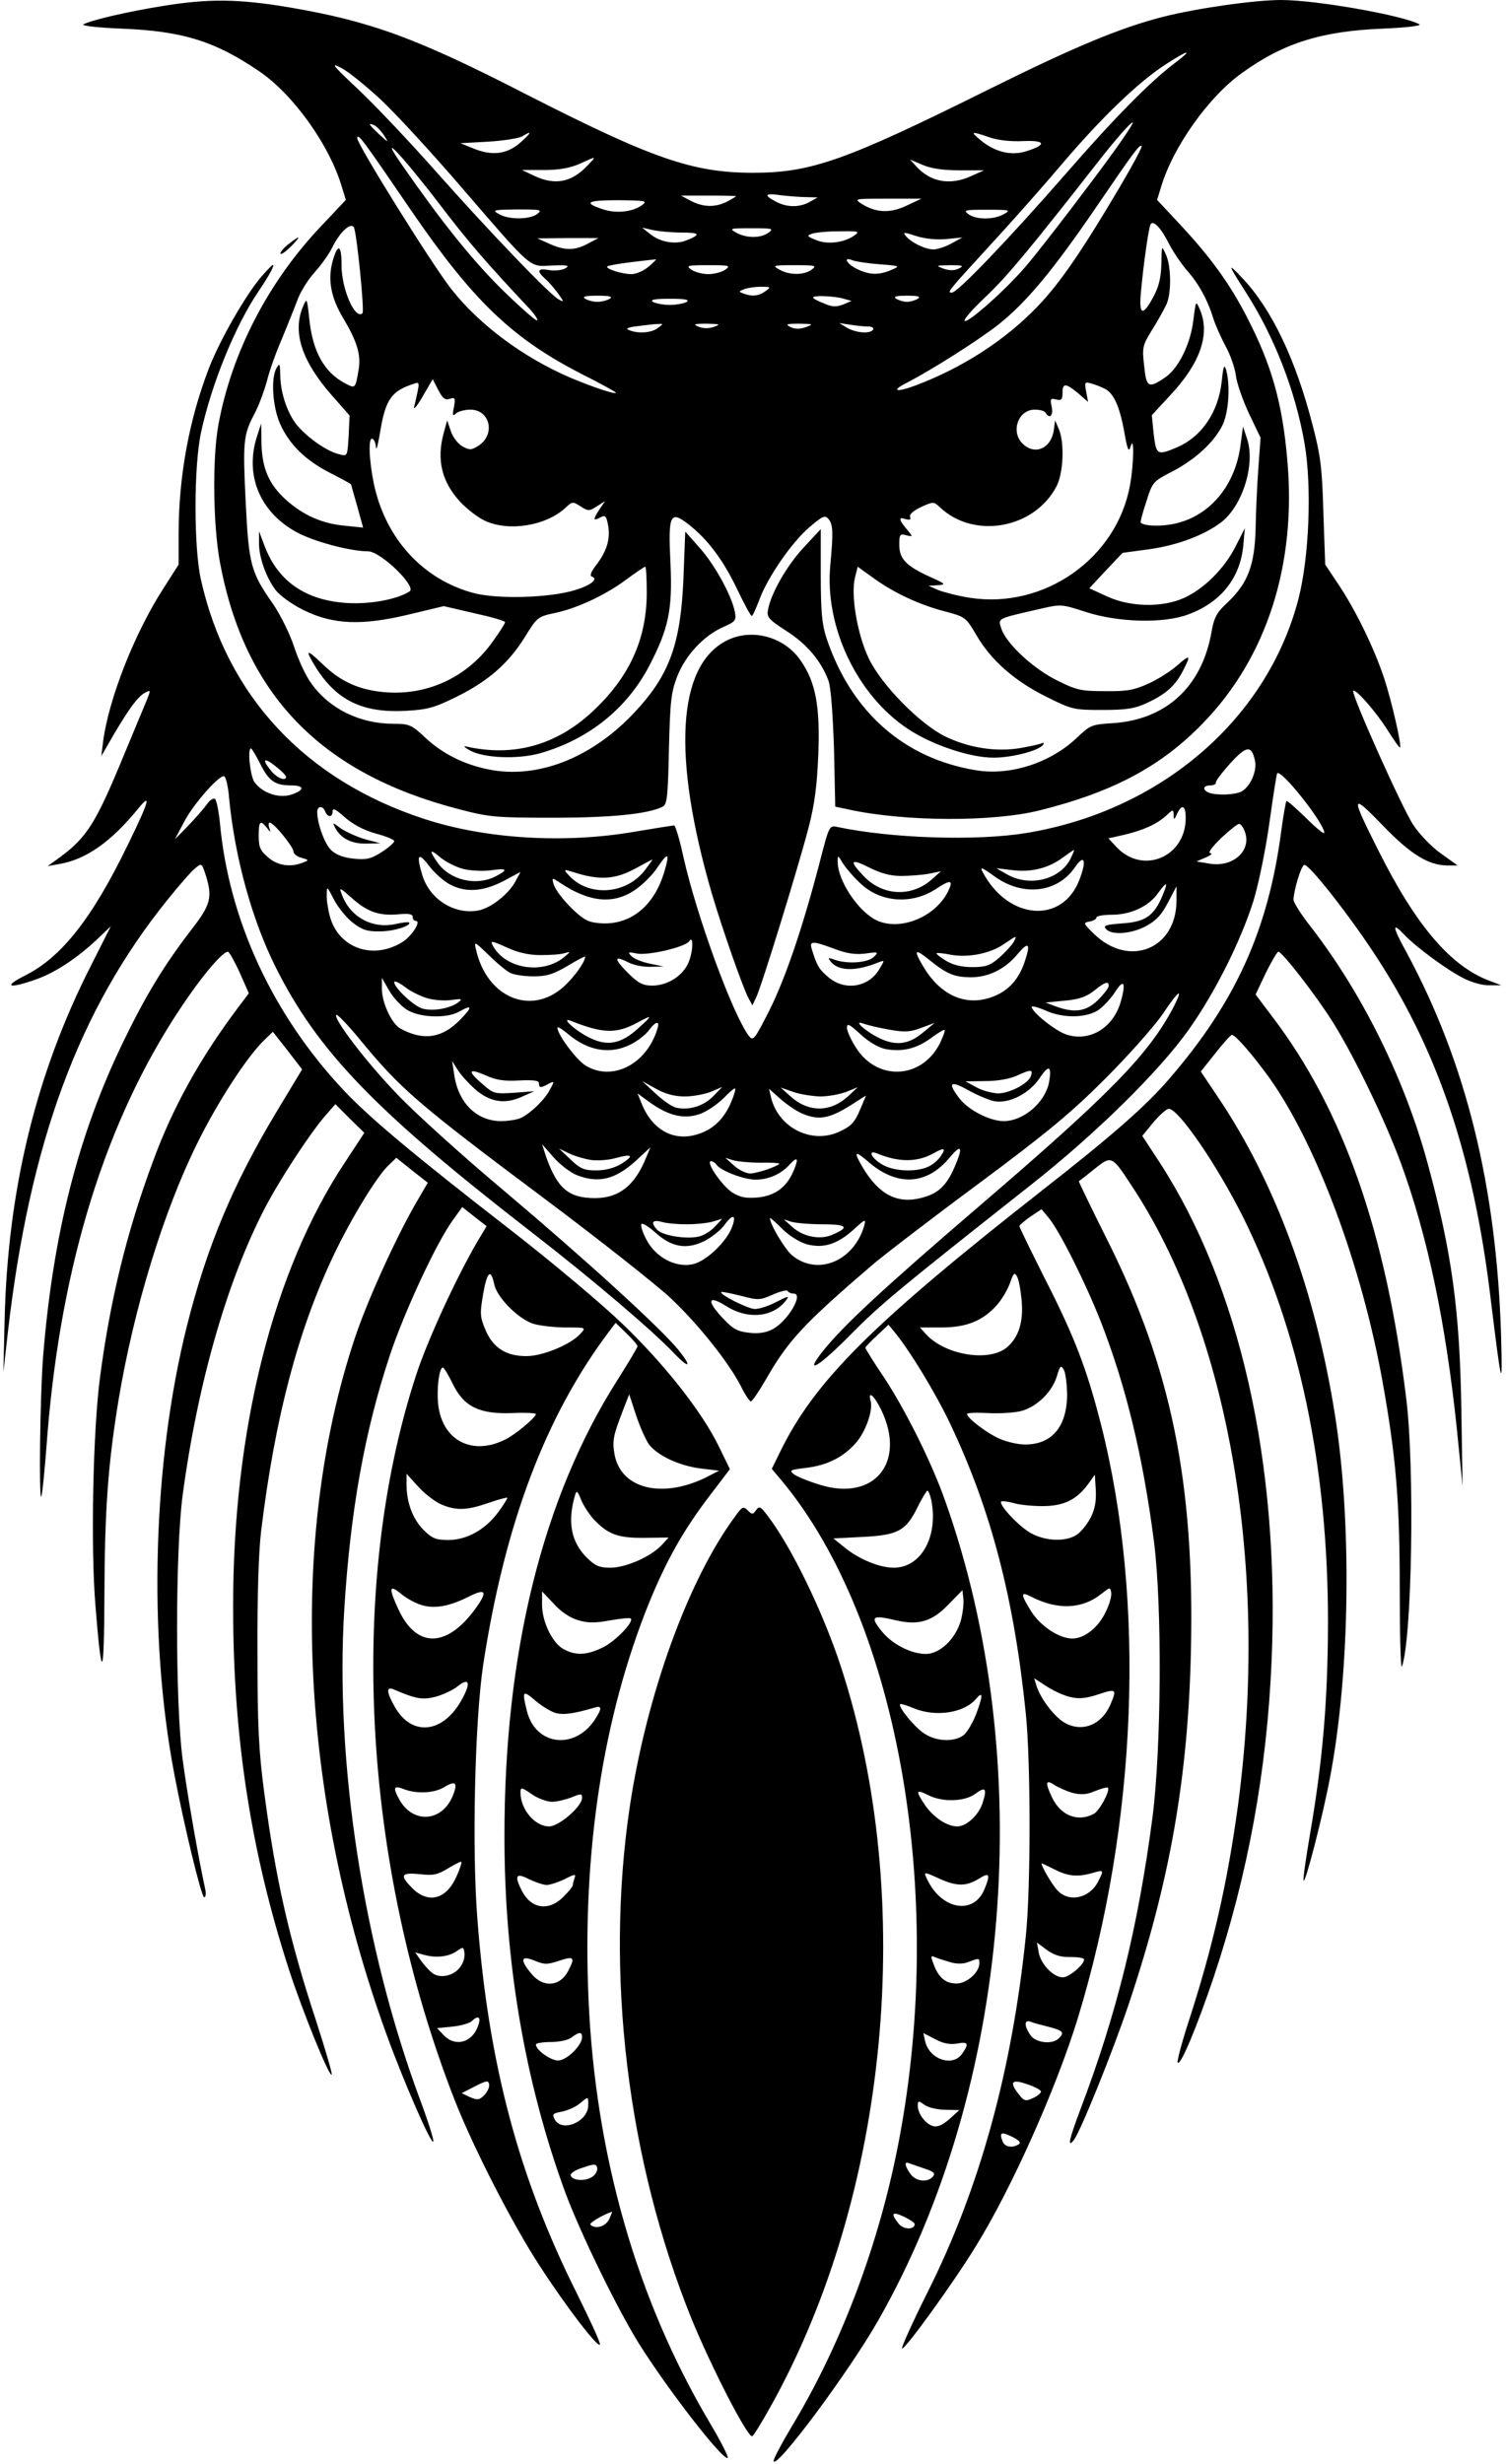 <?xml version="1.0" standalone="no"?>
<!DOCTYPE svg PUBLIC "-//W3C//DTD SVG 20010904//EN"
 "http://www.w3.org/TR/2001/REC-SVG-20010904/DTD/svg10.dtd">
<svg version="1.0" xmlns="http://www.w3.org/2000/svg"
 width="489pt" height="800pt" viewBox="0 0 489 800"
 preserveAspectRatio="xMidYMid meet">

<g transform="translate(0,800) scale(0.1,-0.1)"
fill="#000000" stroke="none">
<path d="M525 7980 c-111 -18 -228 -45 -254 -59 -7 -5 49 -11 125 -14 196 -8
301 -40 445 -138 111 -75 229 -240 269 -376 l13 -42 -81 -86 c-172 -181 -291
-413 -333 -645 -20 -111 -17 -325 5 -445 80 -430 327 -686 775 -802 99 -26
120 -28 306 -28 189 0 310 12 357 36 14 7 17 34 20 186 4 157 7 185 27 237 27
69 86 132 149 160 41 18 43 22 38 50 -11 54 -65 152 -114 207 l-47 53 -6 -155
c-9 -209 -45 -310 -156 -429 -134 -145 -305 -216 -461 -191 -85 14 -161 50
-220 105 -46 43 -53 46 -104 46 -109 0 -208 48 -267 131 -17 22 -42 76 -56
119 -14 43 -45 104 -67 137 -73 104 -80 127 -90 328 -10 201 -8 223 28 291 14
26 32 75 41 108 8 33 30 94 48 135 17 42 40 98 50 125 10 28 35 68 55 90 21
23 47 59 58 81 25 51 60 84 71 67 9 -15 35 -272 28 -279 -24 -23 -69 80 -68
158 0 67 -13 70 -30 7 -15 -58 -4 -116 36 -182 44 -74 57 -117 50 -163 -11
-65 -11 -65 -42 -49 -70 36 -108 104 -119 212 -7 67 -8 68 -20 39 -35 -82 -5
-176 92 -287 l59 -67 -3 -67 c-4 -66 -4 -66 -30 -59 -36 8 -93 46 -131 87 -35
37 -61 110 -61 172 -1 36 -2 38 -12 21 -19 -32 -13 -125 11 -180 30 -68 83
-120 164 -161 37 -19 67 -35 67 -37 0 -1 9 -33 20 -71 l19 -69 -58 6 c-73 6
-136 34 -191 83 -57 51 -79 103 -81 184 l-1 65 -13 -40 c-43 -131 12 -256 140
-319 58 -28 166 -56 220 -56 41 0 159 -115 135 -130 -40 -26 -126 -42 -201
-38 -135 8 -225 69 -269 183 l-19 50 0 -36 c-1 -47 23 -114 54 -155 14 -18 54
-47 91 -65 95 -47 189 -51 342 -14 l113 27 99 -23 c55 -12 100 -25 100 -29 0
-4 -17 -31 -38 -60 -80 -115 -208 -177 -345 -168 -88 6 -151 34 -212 94 -52
50 -56 46 -17 -17 67 -104 151 -144 288 -137 73 4 94 10 167 46 103 51 169
109 222 195 39 63 41 65 98 77 74 16 167 60 234 111 29 21 55 39 58 39 3 0 5
-38 5 -84 0 -152 -57 -276 -178 -388 -117 -108 -255 -146 -407 -112 -12 3 -8
-2 10 -12 45 -26 159 -30 231 -9 156 45 280 145 352 283 63 121 76 183 69 333
-8 159 -1 173 58 127 63 -49 113 -116 158 -210 23 -48 44 -87 48 -88 3 0 13
23 24 51 26 73 107 190 164 238 42 36 50 39 61 26 15 -18 16 -42 6 -150 -19
-199 86 -421 251 -531 78 -52 202 -94 279 -94 61 0 148 23 161 42 3 6 2 8 -4
5 -5 -3 -37 -10 -71 -16 -79 -13 -166 1 -241 37 -82 39 -209 168 -250 254 -37
77 -59 205 -45 262 l9 36 50 -36 c67 -49 151 -88 233 -109 67 -18 68 -19 103
-78 46 -80 123 -148 226 -199 84 -42 90 -43 182 -43 79 0 105 4 146 23 60 28
91 55 116 104 27 52 24 55 -18 18 -20 -18 -62 -45 -93 -59 -46 -21 -69 -26
-141 -25 -78 0 -93 3 -155 34 -78 38 -164 118 -182 167 -12 37 -19 33 129 67
64 15 68 14 145 -11 105 -34 252 -38 332 -8 106 39 169 118 179 224 l5 56 -31
-61 c-37 -72 -103 -137 -168 -166 -70 -31 -173 -29 -247 5 l-59 27 54 58 54
57 88 12 c91 13 176 45 232 87 70 54 112 190 84 272 l-13 39 -8 -60 c-16 -125
-92 -221 -197 -251 -45 -14 -114 -14 -127 -1 -2 2 6 32 18 68 20 64 22 66 84
98 77 40 139 98 165 154 19 43 24 128 10 177 -6 19 -9 11 -14 -38 -11 -101
-66 -182 -149 -216 -60 -25 -64 -23 -72 45 l-6 61 61 66 c97 104 129 198 95
277 -13 30 -13 30 -21 -33 -9 -79 -49 -160 -94 -189 -52 -35 -59 -31 -66 40
-7 60 -5 66 27 118 19 30 39 67 46 82 16 37 15 125 -3 162 -13 29 -13 29 -14
-31 -1 -43 -8 -74 -24 -104 -37 -70 -50 -65 -42 16 9 96 25 205 31 216 9 14
34 -12 60 -64 14 -27 40 -65 58 -86 37 -41 67 -95 86 -157 7 -22 25 -62 40
-90 15 -27 30 -70 33 -95 3 -25 23 -81 43 -124 l37 -77 -7 -97 c-4 -53 -8
-142 -9 -197 -3 -120 -25 -178 -90 -240 -37 -34 -45 -49 -54 -101 -32 -175
-148 -281 -320 -292 -69 -4 -74 -7 -116 -47 -86 -82 -216 -124 -327 -106 -235
38 -407 190 -487 431 -14 43 -18 86 -18 203 l0 149 -55 -59 c-54 -58 -105
-146 -116 -201 -5 -26 0 -32 60 -71 67 -43 112 -97 136 -161 8 -22 14 -106 18
-222 l4 -187 47 -10 c182 -39 466 -40 617 -2 237 59 395 143 530 283 207 213
304 515 274 853 -16 187 -51 310 -131 465 -56 109 -119 196 -221 305 l-71 76
13 42 c38 129 155 294 264 371 133 96 257 135 455 143 73 3 127 9 120 14 -53
29 -335 79 -449 79 -86 0 -276 -27 -385 -55 -137 -35 -286 -97 -560 -233 -469
-233 -580 -273 -770 -273 -196 0 -327 46 -735 254 -358 184 -507 238 -770 283
-168 28 -262 29 -415 4z m3288 -186 c-78 -59 -195 -177 -353 -359 -188 -215
-351 -385 -369 -385 -17 0 -17 0 134 165 61 66 161 179 222 251 130 153 248
266 335 323 78 51 96 54 31 5z m-2575 -119 c47 -44 165 -172 262 -285 232
-269 217 -256 293 -252 50 2 58 0 43 -9 -10 -6 -33 -9 -52 -6 -39 7 -43 -2
-13 -29 12 -10 30 -32 42 -48 19 -27 19 -28 1 -18 -29 15 -227 222 -401 418
-84 95 -196 213 -250 264 -84 79 -92 89 -54 69 24 -13 82 -60 129 -104z m2301
-272 c-78 -104 -168 -220 -200 -258 -64 -78 -202 -201 -207 -186 -2 6 29 40
68 77 70 66 146 158 365 438 60 77 111 134 113 128 2 -6 -61 -96 -139 -199z
m-2293 159 c17 -27 17 -27 -15 2 -35 33 -37 38 -17 30 8 -3 22 -18 32 -32z
m447 -22 c-44 -40 -92 -47 -151 -24 l-47 19 90 5 c50 3 99 11 110 17 33 20 32
14 -2 -17z m1520 14 c30 -10 70 -14 111 -12 73 3 75 -13 5 -34 -47 -14 -99 -1
-144 36 -36 30 -33 31 28 10z m-1881 -233 c203 -297 330 -419 556 -535 62 -31
112 -59 112 -61 0 -7 -73 17 -151 50 -152 66 -293 171 -384 287 -63 80 -305
469 -305 489 1 19 17 -3 172 -230z m96 15 c93 -122 150 -188 291 -338 19 -21
30 -38 24 -38 -6 0 -59 47 -117 104 -96 96 -191 214 -321 401 -81 117 -1 33
123 -129z m2211 62 c-125 -212 -199 -320 -272 -395 -105 -109 -244 -198 -393
-254 -63 -24 -83 -19 -32 7 84 43 239 142 301 191 91 73 175 174 314 377 124
182 144 209 150 202 3 -2 -28 -60 -68 -128z m-1730 66 c-52 -56 -106 -67 -174
-35 l-40 19 72 0 c50 0 85 7 115 20 56 26 56 26 27 -4z m1206 -17 l80 0 -40
-18 c-69 -32 -133 -21 -180 31 l-20 22 40 -17 c27 -12 67 -18 120 -18z m-725
-84 c0 -1 -13 -9 -30 -18 -38 -19 -77 -18 -117 3 l-32 17 89 0 c50 0 90 -1 90
-2z m229 -3 l36 -1 -25 -14 c-33 -19 -74 -19 -110 0 -42 22 -37 29 16 21 26
-3 63 -6 83 -6z m324 -28 c-53 -25 -98 -23 -145 6 -26 17 -23 17 84 17 l110 0
-49 -23z m-857 3 c-30 -23 -84 -29 -127 -15 -67 22 -54 30 48 30 88 -1 96 -2
79 -15z m-342 -30 c-24 -18 -92 -19 -124 0 -23 13 -19 14 59 15 77 0 83 -1 65
-15z m1516 0 c-33 -19 -91 -19 -116 0 -17 13 -11 14 61 14 74 0 78 -1 55 -14z
m-1048 -60 c61 0 65 -6 18 -25 -36 -15 -86 -7 -120 21 l-25 20 35 -8 c19 -4
60 -8 92 -8z m284 0 c-25 -19 -73 -19 -106 0 -23 13 -20 14 50 14 68 0 73 -1
56 -14z m276 -11 c-32 -22 -87 -29 -123 -13 -28 11 -30 14 -13 20 10 4 50 8
89 8 66 1 68 0 47 -15z m303 -10 l50 5 -35 -19 c-19 -11 -45 -19 -58 -20 -27
0 -73 22 -91 44 -11 13 -6 13 36 -1 29 -9 67 -12 98 -9z m-1166 -15 c-43 -23
-74 -23 -124 -1 l-40 18 99 1 99 0 -34 -18z m198 -74 c-16 -14 -41 -25 -57
-25 -31 0 -86 18 -78 25 3 3 38 9 79 14 41 5 76 9 79 9 3 1 -8 -10 -23 -23z
m748 7 c68 -5 69 -6 40 -18 -41 -18 -71 -17 -111 2 -34 16 -49 42 -16 29 9 -4
49 -10 87 -13z m-499 -17 c-11 -8 -36 -15 -56 -15 -20 0 -45 7 -56 15 -17 13
-12 14 56 14 68 0 73 -1 56 -14z m280 0 c-25 -19 -73 -19 -106 0 -23 13 -20
14 50 14 68 0 73 -1 56 -14z m477 3 c-15 -7 -30 -7 -50 0 -26 10 -24 10 22 11
42 0 46 -2 28 -11z m-627 -73 c-21 -16 -44 -19 -72 -8 -16 6 -16 7 2 14 10 4
35 8 54 8 33 0 34 -1 16 -14z m-506 -25 c-8 -5 -26 -10 -40 -10 -14 0 -32 5
-40 10 -11 7 1 10 40 10 39 0 51 -3 40 -10z m760 0 l25 -7 -28 -12 c-22 -8
-35 -8 -62 4 -19 7 -35 16 -35 19 0 8 70 5 100 -4z m240 0 c-8 -5 -24 -10 -35
-10 -11 0 -27 5 -35 10 -11 7 -1 10 35 10 36 0 46 -3 35 -10z m-750 -10 c-8
-5 -33 -10 -55 -10 -22 0 -47 5 -55 10 -10 7 6 10 55 10 49 0 65 -3 55 -10z
m-94 -85 c-21 -16 -63 -19 -93 -7 -13 5 -6 9 27 13 25 3 54 7 65 7 20 1 20 1
1 -13z m183 4 c-16 -6 -35 -6 -50 0 -20 8 -16 10 26 10 43 -1 46 -2 24 -10z
m298 -1 c-20 -7 -35 -7 -50 0 -18 9 -14 11 28 11 46 -1 48 -1 22 -11z m200 2
c14 0 21 -4 18 -10 -9 -15 -56 -11 -85 6 l-25 15 34 -5 c18 -3 44 -6 58 -6z
m-1357 -235 c18 6 19 3 14 -27 -6 -27 -4 -31 7 -20 7 6 28 12 46 12 64 0 83
-80 27 -117 -24 -15 -29 -15 -53 -2 -14 8 -31 30 -37 49 l-12 35 -11 -40 c-24
-87 -7 -158 52 -223 23 -25 60 -53 82 -63 78 -36 199 -16 262 43 21 20 23 20
48 4 25 -16 28 -16 53 0 l27 17 -18 -26 c-22 -34 -22 -40 2 -27 17 9 20 5 26
-28 7 -43 -5 -83 -41 -129 -15 -20 -20 -33 -12 -35 22 -8 -3 -28 -55 -44 -81
-25 -249 -30 -327 -10 -165 43 -288 176 -326 355 -16 78 -19 155 -4 146 6 -3
10 -16 11 -28 1 -12 7 12 14 54 17 103 37 130 109 153 20 7 20 7 1 -74 -4 -14
9 1 27 32 l33 57 18 -35 c14 -27 22 -34 37 -29z m2127 33 c29 -14 49 -58 64
-143 10 -56 14 -65 20 -45 12 42 11 -57 -2 -126 -43 -237 -278 -402 -519 -365
-39 6 -85 18 -103 25 l-32 14 30 2 c28 2 26 4 -25 27 -77 35 -100 58 -100 104
0 34 2 37 23 31 21 -5 21 -4 6 14 -31 36 -33 47 -10 39 15 -4 20 -3 16 7 -3 8
11 20 36 32 40 18 41 18 62 -2 111 -104 307 -68 378 70 22 43 26 141 7 185
l-12 28 -4 -30 c-8 -61 -62 -85 -102 -45 -39 39 -14 110 40 110 16 0 32 -4 35
-10 13 -22 26 -9 20 19 -6 26 -4 29 14 24 17 -4 21 -1 21 21 0 33 10 33 51 -1
l32 -28 -6 33 c-6 31 -5 33 16 27 12 -3 32 -11 44 -17z"/>
<path d="M935 7206 c-16 -13 -27 -27 -24 -30 3 -3 18 8 34 24 35 36 31 38 -10
6z"/>
<path d="M848 7101 c-51 -60 -134 -205 -169 -295 -65 -168 -99 -353 -99 -540
l0 -99 -51 -80 c-93 -145 -175 -354 -194 -493 l-6 -49 38 66 c51 87 80 127
104 140 19 10 19 9 4 -28 -9 -21 -41 -99 -72 -173 -91 -221 -120 -268 -208
-333 l-40 -29 39 7 c86 15 167 72 255 180 44 54 35 23 -35 -120 -115 -237
-215 -364 -334 -423 -71 -36 -52 -43 34 -13 63 22 131 66 199 129 l47 45 -63
-125 c-179 -350 -272 -729 -282 -1153 l-4 -170 14 125 c71 619 230 1051 520
1410 37 46 77 92 89 101 20 17 21 17 33 -19 24 -75 18 -99 -46 -181 -89 -116
-148 -213 -222 -366 -145 -300 -227 -622 -259 -1019 -10 -126 -14 -464 -6
-455 3 2 12 93 20 202 45 555 190 1020 431 1382 68 103 137 185 155 185 4 0
21 -30 38 -67 l30 -68 -34 -45 c-124 -165 -213 -325 -277 -500 -85 -228 -139
-450 -172 -700 -23 -171 -31 -553 -15 -744 20 -250 28 -242 29 29 1 289 12
431 46 640 50 299 146 612 256 834 66 134 162 281 217 334 l28 27 48 -61 47
-61 -85 -141 c-141 -235 -225 -437 -289 -692 -111 -442 -127 -1005 -41 -1455
31 -164 88 -400 97 -400 5 0 7 12 3 28 -23 106 -59 313 -73 420 -24 180 -24
674 0 857 50 374 151 719 279 955 50 91 136 221 182 275 l35 40 47 -47 47 -46
-61 -93 c-235 -352 -366 -872 -365 -1449 0 -420 58 -795 182 -1177 43 -132
130 -347 138 -339 3 2 -20 80 -50 173 -88 267 -132 462 -169 743 -18 135 -22
218 -22 455 -1 180 4 330 12 395 45 369 120 652 236 896 58 121 141 257 179
292 l24 23 51 -41 51 -40 -36 -62 c-66 -113 -161 -322 -201 -443 -217 -652
-179 -1483 103 -2260 55 -152 147 -363 152 -348 2 6 -17 66 -42 133 -185 496
-278 1100 -247 1597 20 319 66 576 148 823 47 141 151 365 204 438 l31 43 39
-31 40 -31 -31 -52 c-66 -113 -161 -318 -198 -432 -223 -683 -175 -1586 126
-2355 60 -153 188 -403 275 -536 86 -133 191 -270 196 -256 2 6 -32 79 -74
164 -190 379 -288 747 -324 1219 -18 229 -8 644 19 824 70 457 202 807 408
1081 l22 29 35 -34 c20 -19 36 -38 36 -42 0 -4 -30 -54 -66 -111 -242 -381
-367 -885 -366 -1483 0 -407 67 -797 197 -1152 48 -130 167 -375 239 -491 93
-149 276 -385 289 -372 3 3 -23 55 -59 115 -237 400 -371 869 -393 1374 -21
478 47 918 197 1288 57 139 111 235 198 349 l64 84 -37 76 c-55 112 -176 265
-310 394 -65 63 -229 201 -363 305 -321 249 -460 366 -544 455 -231 246 -373
553 -402 869 -4 39 -11 74 -16 77 -5 4 -17 -4 -26 -17 -9 -13 -36 -44 -60 -69
l-44 -45 29 55 c28 55 110 150 130 150 6 0 14 -33 17 -72 19 -195 75 -396 151
-548 137 -274 325 -468 825 -856 198 -153 398 -323 469 -398 50 -52 59 -45 14
11 -61 74 -299 291 -563 514 -135 113 -292 255 -350 316 -102 106 -209 247
-198 258 3 3 36 -31 74 -77 135 -164 185 -208 609 -525 176 -132 357 -275 403
-318 89 -84 188 -208 228 -286 13 -27 28 -49 32 -49 4 0 25 30 47 68 74 130
124 183 345 373 36 31 191 150 345 264 230 171 304 233 415 344 75 75 158 169
185 208 52 78 69 90 37 26 -81 -155 -203 -281 -637 -653 -310 -266 -438 -385
-504 -468 -63 -80 -11 -49 90 54 98 99 156 147 584 485 211 166 420 371 517
509 84 119 167 285 208 415 17 56 40 168 52 255 12 85 23 157 25 159 12 16
153 -162 153 -193 0 -6 -27 16 -60 49 -33 32 -61 57 -63 54 -2 -2 -10 -47 -17
-99 -42 -319 -148 -553 -362 -801 -74 -87 -183 -183 -413 -363 -552 -433 -739
-619 -851 -848 l-28 -57 32 -38 c384 -461 540 -1372 372 -2188 -65 -316 -185
-628 -339 -883 -34 -57 -61 -108 -59 -113 9 -26 243 288 339 456 432 756 519
1819 217 2665 -44 124 -128 292 -197 397 -34 50 -61 94 -61 97 0 3 17 21 38
40 l37 35 18 -22 c50 -60 134 -198 182 -299 133 -280 208 -568 246 -943 16
-156 16 -567 0 -720 -45 -439 -150 -819 -317 -1153 -50 -100 -88 -184 -85
-187 9 -5 168 215 239 331 116 187 261 512 331 739 194 634 222 1356 76 1930
-46 180 -85 283 -182 473 -45 90 -83 167 -83 171 0 3 16 17 36 31 l36 24 24
-29 c37 -46 119 -211 168 -335 83 -213 137 -438 173 -715 27 -213 24 -672 -5
-897 -47 -356 -116 -636 -234 -947 -37 -98 -43 -127 -21 -99 21 27 126 286
178 441 133 396 193 734 202 1149 12 545 -64 919 -274 1337 -51 102 -91 185
-90 186 1 0 24 18 50 39 56 45 57 45 121 -53 317 -478 448 -1242 346 -2011
-34 -251 -82 -463 -162 -708 -22 -68 -37 -126 -34 -129 10 -10 63 118 117 278
111 332 173 671 188 1029 27 639 -104 1217 -365 1618 l-55 84 36 44 c20 24 43
44 50 44 32 0 156 -182 240 -349 184 -370 278 -816 277 -1326 -1 -250 -17
-439 -58 -678 -14 -82 -24 -151 -21 -153 6 -7 63 213 86 337 65 341 71 830 15
1179 -63 397 -193 750 -376 1023 l-59 88 47 59 c26 33 50 60 54 60 12 0 70
-68 122 -140 153 -216 299 -607 367 -985 44 -245 56 -390 56 -672 0 -149 3
-264 7 -254 33 89 42 648 14 871 -66 541 -205 937 -434 1238 l-55 73 33 70
c19 38 37 69 41 69 12 0 121 -140 177 -229 70 -112 169 -317 221 -458 87 -238
145 -517 181 -858 l19 -190 -4 250 c-5 321 -31 511 -110 800 -76 278 -217 561
-389 779 -25 33 -46 67 -46 75 1 31 25 111 35 113 14 3 132 -145 220 -277 210
-314 329 -662 385 -1130 36 -293 39 -306 34 -120 -15 486 -114 885 -307 1243
-47 85 -48 101 -6 56 36 -38 137 -113 191 -140 27 -14 64 -24 85 -23 l38 0
-37 14 c-127 47 -240 179 -363 425 -90 179 -89 187 13 82 91 -95 149 -131 211
-132 l34 0 -53 38 c-29 20 -70 62 -90 92 -36 53 -204 429 -196 437 8 8 78 -73
113 -130 20 -31 37 -56 39 -54 6 6 -28 154 -52 226 -33 99 -93 221 -147 302
l-44 66 -6 169 c-4 145 -9 185 -35 284 -55 214 -133 376 -227 476 -51 54 -50
49 11 -46 92 -144 160 -318 190 -490 24 -141 15 -370 -20 -505 -102 -392 -449
-689 -886 -760 -162 -26 -436 -17 -611 20 -26 6 -27 4 -58 -117 -54 -207 -110
-373 -163 -479 -48 -94 -52 -100 -66 -83 -53 70 -170 390 -213 582 -12 56 -26
102 -30 102 -4 0 -60 -9 -126 -20 -229 -40 -487 -24 -685 41 -387 126 -642
400 -726 779 -23 106 -23 366 1 477 34 157 111 346 187 458 32 47 53 85 46 85
-2 0 -20 -18 -38 -39z m3227 -1571 c7 -33 -15 -84 -44 -100 -22 -11 -80 -13
-105 -4 -23 9 -20 24 4 24 11 0 19 4 18 9 -2 4 20 33 47 63 53 58 69 59 80 8z
m-3230 -10 c28 -56 48 -70 99 -70 46 0 46 -15 2 -30 -41 -13 -94 5 -120 41
-14 21 -23 109 -11 109 2 0 16 -22 30 -50z m78 -49 c-10 -2 -27 9 -40 23 -36
43 -27 50 17 14 30 -25 35 -34 23 -37z m133 -106 c8 -20 24 -19 24 1 0 12 11
6 39 -19 26 -23 61 -42 100 -53 34 -9 61 -20 61 -25 0 -5 -18 -21 -40 -35 -34
-22 -48 -26 -90 -22 -34 3 -59 13 -74 27 -22 21 -46 87 -46 125 0 20 19 21 26
1z m2794 -21 c0 -126 -138 -185 -224 -95 l-27 29 53 12 c62 15 104 34 136 63
21 20 22 20 23 1 0 -17 2 -17 11 4 16 33 28 27 28 -14z m-2984 -31 c13 -17 14
-17 8 0 -3 9 -2 17 2 16 14 -1 77 -79 77 -94 0 -7 12 -17 26 -20 24 -7 25 -8
6 -15 -40 -17 -83 -11 -114 16 -26 22 -31 33 -31 70 0 48 5 53 26 27z m3177
-16 c20 -61 -41 -114 -116 -101 l-42 7 30 13 c17 7 23 13 15 14 -9 0 5 20 35
49 28 26 54 47 59 46 6 -1 14 -13 19 -28z m-2540 -118 c23 -6 63 -8 89 -5 55
8 60 3 18 -19 -63 -33 -149 -13 -189 44 -29 41 -26 47 9 17 17 -14 50 -31 73
-37z m1972 31 c-35 -67 -133 -90 -205 -49 l-35 20 51 -6 c62 -8 118 6 164 40
19 14 35 25 37 25 2 0 -4 -14 -12 -30z m-2015 -81 c51 -28 108 -24 174 10 l56
30 -15 -28 c-21 -42 -80 -89 -121 -97 -78 -15 -159 36 -183 115 -20 67 -13 76
22 30 17 -23 48 -50 67 -60z m696 37 c-29 -95 -91 -154 -171 -163 -25 -3 -58
0 -75 7 -35 14 -105 90 -113 121 -5 20 -5 20 21 3 96 -64 173 -71 243 -24 24
16 58 49 74 74 35 52 41 48 21 -18z m642 -38 c65 -59 166 -65 243 -13 47 31
56 28 36 -12 -44 -84 -160 -128 -235 -89 -58 31 -121 127 -122 186 0 25 0 25
18 -5 11 -16 37 -47 60 -67z m707 16 c-55 -145 -231 -132 -314 24 -10 19 -4
17 39 -14 92 -66 204 -53 261 31 30 44 38 21 14 -41z m-1410 32 c-61 -81 -184
-89 -248 -18 -19 21 -19 21 29 6 74 -22 124 -18 185 15 30 16 55 30 57 30 2 1
-9 -14 -23 -33z m830 -20 c28 0 68 3 90 7 l40 8 -28 -25 c-66 -60 -162 -56
-224 11 -47 49 -41 57 20 26 36 -18 67 -27 102 -27z m850 -63 c-28 -67 -56
-86 -130 -91 -54 -4 -64 -7 -54 -18 17 -21 81 -17 130 9 33 18 51 37 71 76
l28 53 0 -46 c0 -157 -153 -219 -267 -109 -36 35 -37 37 -15 41 12 2 22 8 22
13 0 5 23 9 50 9 61 0 120 27 150 70 29 40 34 38 15 -7z m-2628 -90 c29 -22
46 -28 87 -27 45 0 104 19 94 29 -2 2 -21 0 -43 -5 -75 -17 -147 22 -174 93
-11 28 -10 28 35 -12 49 -43 88 -56 154 -49 28 2 40 0 40 -9 0 -7 4 -13 10
-13 19 0 -13 -50 -44 -69 -96 -59 -207 -19 -235 84 -6 22 -11 54 -10 70 0 29
1 28 24 -17 14 -26 41 -59 62 -75z m2144 -62 c-6 -10 -26 -32 -46 -50 -30 -26
-44 -31 -88 -31 -35 0 -63 7 -86 21 -18 11 -32 22 -30 24 2 2 23 0 47 -5 56
-10 128 4 172 35 43 29 43 29 31 6z m-1536 -42 c30 0 65 2 77 6 22 6 22 6 -2
-14 -71 -56 -190 -36 -230 39 -9 17 -4 16 45 -6 37 -17 72 -25 110 -25z m481
-23 c-18 -44 -68 -76 -118 -76 -31 0 -46 8 -79 41 -46 46 -46 58 0 35 16 -9
49 -16 73 -15 l43 1 -44 9 c-25 5 -52 16 -60 24 -14 14 -12 15 17 9 37 -7 157
21 170 40 14 22 13 -32 -2 -68z m-579 -35 c12 -6 46 -11 75 -11 44 0 65 7 111
34 31 19 57 32 57 30 0 -17 -35 -66 -69 -97 -106 -96 -249 -37 -285 118 -7 30
-7 30 41 -16 26 -26 58 -52 70 -58z m1053 78 c40 -15 67 -19 100 -15 42 6 44
5 27 -11 -19 -19 -85 -24 -127 -9 -22 8 -23 7 -12 -7 26 -31 83 -31 156 -1 19
7 19 7 1 -23 -35 -59 -112 -71 -165 -26 -30 25 -38 38 -54 91 -9 28 2 28 74 1z
m619 -36 c-18 -57 -48 -93 -93 -114 -90 -41 -178 -7 -237 91 -33 55 -30 62 14
27 60 -49 84 -59 136 -60 59 -1 114 26 154 74 36 43 44 37 26 -18z m-2010
-160 c40 -27 130 -31 171 -8 44 25 45 16 5 -25 -59 -61 -120 -70 -194 -30 -29
15 -61 84 -61 130 l0 35 23 -40 c12 -22 38 -50 56 -62z m65 37 c21 -7 57 -10
80 -7 37 5 39 4 22 -9 -26 -18 -79 -28 -113 -19 -27 6 -93 68 -93 86 0 6 15
-1 33 -14 17 -14 49 -30 71 -37z m2256 -9 c-23 -87 -101 -135 -177 -110 -35
11 -113 73 -113 90 0 4 19 -1 43 -11 55 -26 130 -26 171 -1 17 11 42 38 56 59
28 45 37 34 20 -27z m-40 48 c0 -6 -15 -26 -34 -45 -38 -38 -76 -44 -137 -22
l-34 13 62 6 c46 4 71 13 95 32 36 29 48 33 48 16z m-1528 -138 c-55 -50 -99
-59 -156 -31 -47 22 -100 71 -61 55 103 -41 147 -42 215 -5 50 27 50 24 2 -19z
m62 -3 c-35 -114 -146 -170 -232 -118 -30 18 -92 101 -92 123 0 5 15 -4 33
-19 67 -57 139 -69 207 -34 21 11 47 31 57 45 23 31 37 32 27 3z m741 -64 c54
-10 101 1 147 35 23 17 43 29 45 27 3 -2 -5 -22 -16 -45 -59 -115 -203 -122
-272 -12 -16 25 -29 54 -29 64 0 16 8 12 44 -21 27 -25 58 -43 81 -48z m12 63
c51 -9 68 -8 105 6 l43 16 -35 -29 c-48 -41 -89 -47 -144 -21 -47 23 -90 62
-51 47 11 -4 48 -13 82 -19z m-1345 -193 c48 -42 96 -50 150 -26 l43 19 -66
-5 c-63 -4 -67 -3 -102 28 -50 43 -47 53 9 29 34 -16 62 -20 110 -17 46 2 64
0 64 -9 0 -16 6 -16 31 -2 19 10 20 9 5 -18 -16 -32 -60 -75 -93 -92 -12 -6
-42 -11 -66 -11 -79 0 -139 59 -152 150 l-7 45 19 -30 c11 -17 36 -44 55 -61z
m1864 21 c-13 -65 -83 -125 -147 -125 -45 0 -115 36 -144 74 -39 51 -30 59 28
27 28 -16 66 -32 84 -36 48 -10 115 24 149 75 30 45 40 40 30 -15z m-59 20
c-10 -24 -69 -55 -107 -55 -19 1 -51 9 -70 20 l-35 19 65 1 c40 0 80 7 105 19
44 20 50 19 42 -4z m-1124 -65 c26 0 64 7 85 15 l37 16 -29 -30 c-32 -33 -80
-47 -122 -37 -14 4 -44 25 -67 47 l-42 39 45 -25 c30 -17 61 -25 93 -25z m152
-16 c-20 -49 -51 -83 -92 -100 -83 -36 -160 -1 -198 89 l-15 37 41 -30 c62
-44 112 -55 164 -36 23 9 56 32 75 51 18 19 35 33 37 31 2 -2 -3 -21 -12 -42z
m288 16 c26 0 64 7 85 15 l37 15 -32 -30 c-57 -52 -128 -52 -186 0 l-32 29 40
-14 c22 -8 62 -14 88 -15z m-57 -56 c57 -24 93 -15 177 41 l29 18 -16 -38
c-21 -50 -30 -60 -70 -79 -89 -42 -197 11 -222 109 l-7 30 38 -34 c21 -18 53
-40 71 -47z m-734 -199 c73 -29 130 -14 201 54 l39 36 -16 -38 c-36 -87 -87
-127 -164 -127 -85 0 -122 31 -158 132 l-14 43 37 -42 c21 -24 55 -50 75 -58z
m1228 27 c-27 -62 -53 -87 -107 -101 -79 -21 -139 10 -192 99 -30 51 -26 56
16 20 94 -83 191 -79 266 11 39 47 45 36 17 -29z m-1183 22 c21 -3 58 -1 82 6
55 15 61 8 18 -19 -22 -13 -51 -21 -81 -21 -39 0 -52 5 -84 36 l-37 35 31 -15
c18 -9 49 -18 71 -22z m1138 13 c-8 -13 -27 -29 -41 -35 -40 -19 -115 -15
-151 8 -35 21 -46 48 -15 35 70 -29 130 -29 182 0 36 20 43 18 25 -8z m-587
-22 c34 1 62 -1 62 -3 0 -7 -71 -32 -94 -32 -14 0 -38 12 -53 26 l-28 25 25
-8 c14 -4 53 -8 88 -8z m109 -26 c-23 -54 -60 -81 -116 -87 -39 -3 -57 0 -83
16 -33 21 -89 102 -69 102 5 0 13 -5 17 -11 12 -19 88 -49 127 -49 43 0 83 18
111 49 26 28 30 21 13 -20z m-199 -180 c-17 -50 -87 -116 -130 -124 -56 -11
-119 23 -149 80 -13 24 -20 47 -16 51 3 4 24 -9 45 -28 52 -47 100 -56 158
-28 24 12 53 35 65 51 27 38 41 37 27 -2z m242 -59 c54 -14 99 0 153 49 37 34
39 34 33 11 -34 -116 -153 -164 -235 -95 -23 20 -71 100 -71 120 0 3 18 -13
39 -34 24 -24 57 -44 81 -51z m-390 65 c30 0 69 4 85 9 l30 9 -24 -26 c-13
-14 -37 -29 -53 -32 -40 -9 -114 3 -133 21 -23 24 -18 35 13 27 15 -5 52 -8
82 -8z m442 0 c80 0 88 -10 28 -35 -39 -16 -93 -5 -127 26 l-28 25 25 -8 c14
-4 59 -8 102 -8z m-1067 -196 c10 -44 82 -115 130 -128 22 -6 69 -11 104 -11
64 0 64 0 46 -20 -31 -35 -121 -72 -173 -73 -68 -1 -112 27 -136 86 -18 42
-18 53 -7 117 13 73 25 82 36 29z m1712 -49 c7 -71 -9 -122 -48 -155 -58 -48
-201 -25 -263 44 l-19 21 69 0 c83 0 136 22 181 73 17 19 36 52 43 73 11 31
14 34 22 20 6 -10 12 -44 15 -76z m-740 20 c34 0 -20 -91 -69 -116 -21 -11
-46 -15 -77 -11 -37 4 -52 13 -83 46 -55 58 -50 78 9 41 68 -44 149 -38 192
14 17 21 13 20 -34 -4 -22 -11 -50 -20 -64 -20 -22 0 -117 48 -109 55 2 2 30
-4 63 -12 57 -15 62 -15 105 4 25 11 47 16 48 11 2 -4 10 -8 19 -8z m888 -325
c0 -106 -48 -165 -137 -165 -23 0 -61 9 -83 19 -41 18 -105 67 -105 80 0 4 30
5 68 3 37 -2 86 1 109 7 50 14 100 62 115 114 10 33 13 36 22 20 6 -10 10 -45
11 -78z m-1995 32 c36 -74 86 -99 193 -95 42 2 77 0 77 -3 0 -11 -67 -67 -98
-82 -107 -55 -205 -5 -219 111 -6 52 3 122 15 122 4 -1 18 -24 32 -53z m636
-195 c27 -37 98 -71 170 -80 l59 -7 -45 -23 c-143 -69 -276 -35 -295 78 -7 43
-4 58 27 139 l21 54 22 -67 c12 -37 31 -79 41 -94z m755 111 c83 -171 -23
-300 -201 -243 -36 11 -73 26 -83 34 -15 12 -11 14 39 20 69 8 121 34 162 80
33 37 57 106 49 137 -10 36 11 19 34 -28z m-1427 -308 c47 -20 82 -19 151 5
32 11 60 19 62 17 1 -2 -11 -22 -28 -45 -42 -58 -103 -92 -163 -92 -41 0 -53
5 -81 33 -35 35 -55 89 -55 147 l0 35 39 -43 c21 -23 55 -49 75 -57z m2107
-43 c-11 -21 -31 -46 -45 -55 -36 -24 -103 -21 -150 6 -39 22 -104 92 -95 102
3 2 21 0 40 -5 18 -6 61 -10 94 -10 68 0 110 20 147 70 l23 32 3 -50 c2 -36
-3 -63 -17 -90z m-1613 -5 c46 -49 79 -61 165 -60 l78 1 -22 -24 c-35 -38
-117 -74 -167 -74 -36 0 -50 6 -77 33 -51 51 -63 116 -38 202 5 17 8 15 20
-15 8 -19 27 -48 41 -63z m1096 62 c23 -118 -33 -219 -122 -219 -45 0 -109 26
-155 62 l-41 33 96 5 c115 6 140 20 178 98 14 28 28 51 31 52 4 0 9 -14 13
-31z m-1659 -339 c44 -15 93 -6 157 26 59 30 63 16 15 -48 -91 -119 -186 -117
-243 6 -32 69 -31 83 6 53 16 -14 46 -31 65 -37z m2224 -26 c-23 -48 -68 -84
-107 -84 -42 0 -102 39 -133 87 -36 58 -36 67 -1 49 85 -44 166 -41 228 9 28
22 29 23 32 4 2 -11 -6 -40 -19 -65z m-469 -25 c-17 -60 -68 -109 -114 -109
-46 0 -106 30 -140 70 -43 52 -36 58 44 39 73 -17 117 -3 169 51 l46 47 3 -28
c2 -15 -2 -47 -8 -70z m-1244 1 c32 -10 57 -10 105 -1 34 6 65 9 67 6 11 -11
-51 -75 -91 -94 -51 -25 -87 -27 -126 -6 -37 19 -71 89 -71 145 l0 43 38 -40
c22 -25 53 -46 78 -53z m-381 -266 c-61 -103 -159 -111 -213 -16 -27 48 -29
67 -4 57 72 -31 94 -35 136 -24 23 6 56 21 72 34 40 32 44 9 9 -51z m1981 16
c28 -7 52 -4 91 9 57 19 60 17 39 -32 -29 -69 -95 -94 -153 -58 -33 21 -76 79
-88 119 l-7 23 40 -26 c23 -15 58 -31 78 -35z m-1667 -53 c25 -5 57 0 119 18
27 9 28 -1 3 -39 -66 -99 -192 -83 -220 28 -17 68 -14 70 29 33 23 -19 53 -37
69 -40z m1361 -1 c-12 -31 -31 -63 -43 -71 -32 -22 -89 -19 -128 8 -31 21 -84
86 -76 94 2 2 21 -4 43 -13 72 -30 165 -16 204 31 22 26 22 10 0 -49z m-1700
-267 c-36 -87 -133 -91 -176 -7 -19 36 -15 42 20 28 42 -15 98 -12 131 9 35
21 42 12 25 -30z m2012 10 c29 -7 46 -6 74 6 20 8 39 13 41 11 9 -9 -27 -75
-45 -85 -52 -28 -108 -6 -136 53 -23 48 -21 60 7 41 12 -8 39 -20 59 -26z
m-1690 -29 c16 0 44 7 63 14 31 13 35 13 35 -1 0 -28 -75 -93 -107 -93 -46 0
-93 55 -93 110 0 18 3 18 36 -5 20 -14 50 -25 66 -25z m1398 -5 c-13 -39 -52
-75 -82 -75 -33 0 -76 29 -103 67 -33 49 -32 55 8 35 46 -24 119 -22 154 4 33
25 39 17 23 -31z m-1708 -238 c-33 -74 -91 -89 -143 -38 -42 43 -38 52 24 46
44 -5 58 -2 92 19 22 13 41 23 43 21 2 -2 -5 -24 -16 -48z m1943 23 c43 -22
74 -25 123 -11 37 11 37 10 17 -29 -28 -54 -95 -68 -132 -27 -19 20 -57 87
-50 87 1 0 20 -9 42 -20z m-1650 -50 c11 0 38 9 59 19 30 16 37 17 32 5 -3 -9
-6 -19 -6 -24 0 -5 -14 -22 -31 -39 -47 -47 -104 -39 -134 19 -26 50 -20 61
22 39 21 -10 47 -19 58 -19z m1276 20 c56 -25 86 -25 127 0 35 22 39 16 18
-35 -34 -81 -133 -67 -182 26 -17 34 -18 34 37 9z m425 -254 c24 0 44 -3 44
-8 0 -17 -49 -58 -69 -58 -30 0 -70 41 -78 79 l-6 34 32 -24 c24 -17 45 -24
77 -23z m-1980 -30 c-18 -28 -59 -40 -86 -26 -10 5 -28 24 -40 40 l-22 31 29
-8 c40 -11 80 -6 106 12 21 15 22 14 25 -5 2 -12 -3 -32 -12 -44z m320 18 c48
16 52 11 29 -33 -26 -51 -81 -56 -119 -10 -39 46 -35 62 10 43 32 -13 41 -13
80 0z m1270 -5 c20 -6 42 -6 59 1 34 13 35 13 35 -4 0 -30 -41 -66 -74 -66
-36 0 -59 19 -75 64 -10 25 -9 28 6 21 10 -4 32 -11 49 -16z m-1532 -201 c-17
-59 -75 -77 -114 -35 l-21 22 50 5 c28 3 56 11 63 18 19 19 30 14 22 -10z
m1852 -9 c46 -12 51 -18 32 -37 -21 -21 -75 -15 -92 10 -21 30 -21 52 0 44 9
-4 36 -11 60 -17z m-1516 -33 c0 -27 -50 -76 -78 -76 -24 0 -72 34 -72 52 0 4
22 8 48 8 27 0 57 6 68 15 24 18 34 19 34 1z m1218 -21 c36 7 39 0 16 -33 -30
-44 -106 -19 -120 40 l-6 27 39 -20 c26 -14 48 -18 71 -14z m-1535 -167 c-17
-17 -23 -17 -47 -7 l-27 13 43 22 c37 19 44 20 46 7 2 -9 -5 -24 -15 -35z
m1807 11 c0 -5 -12 -15 -26 -21 -23 -11 -29 -10 -45 11 -33 41 -25 52 26 34
25 -8 45 -19 45 -24z m-1470 -44 c0 -54 -86 -90 -109 -46 -9 16 -6 20 24 25
18 4 44 15 57 26 29 24 28 25 28 -5z m1160 -15 l45 -1 -32 -29 c-22 -19 -38
-27 -53 -23 -24 6 -50 40 -50 66 0 17 2 17 22 3 12 -9 43 -16 68 -16z m238
-112 c-21 -13 -45 -9 -52 8 -12 30 -6 34 29 17 24 -12 31 -19 23 -25z m-1384
-105 c-22 -16 -66 -14 -71 4 -2 6 15 18 39 25 38 13 43 13 47 0 2 -9 -5 -22
-15 -29z m1078 26 c30 -10 36 -15 27 -26 -17 -20 -56 -16 -73 9 -19 27 -21 42
-3 34 6 -2 29 -10 49 -17z m-1024 -164 c-11 -24 -45 -34 -61 -18 -5 5 38 31
70 42 2 1 -3 -10 -9 -24z m992 -16 c0 -19 -36 -19 -52 1 -27 34 -22 41 17 23
19 -9 35 -20 35 -24z"/>
<path d="M1089 5311 c19 -34 53 -51 101 -50 l45 1 -49 13 c-27 8 -63 24 -79
35 -28 21 -28 21 -18 1z"/>
<path d="M2357 5919 c-158 -83 -175 -375 -46 -819 34 -115 100 -304 119 -340
l13 -24 12 25 c16 31 137 423 171 554 19 73 27 136 31 235 6 157 -8 234 -57
305 -54 79 -161 107 -243 64z"/>
<path d="M2388 3078 c-153 -206 -288 -579 -343 -943 -81 -544 -8 -1148 201
-1665 64 -156 179 -380 196 -380 4 0 31 44 61 98 383 687 474 1649 227 2402
-58 177 -160 387 -237 488 -23 31 -28 33 -38 19 -10 -15 -13 -15 -27 -1 -14
14 -18 13 -40 -18z"/>
</g>
</svg>
